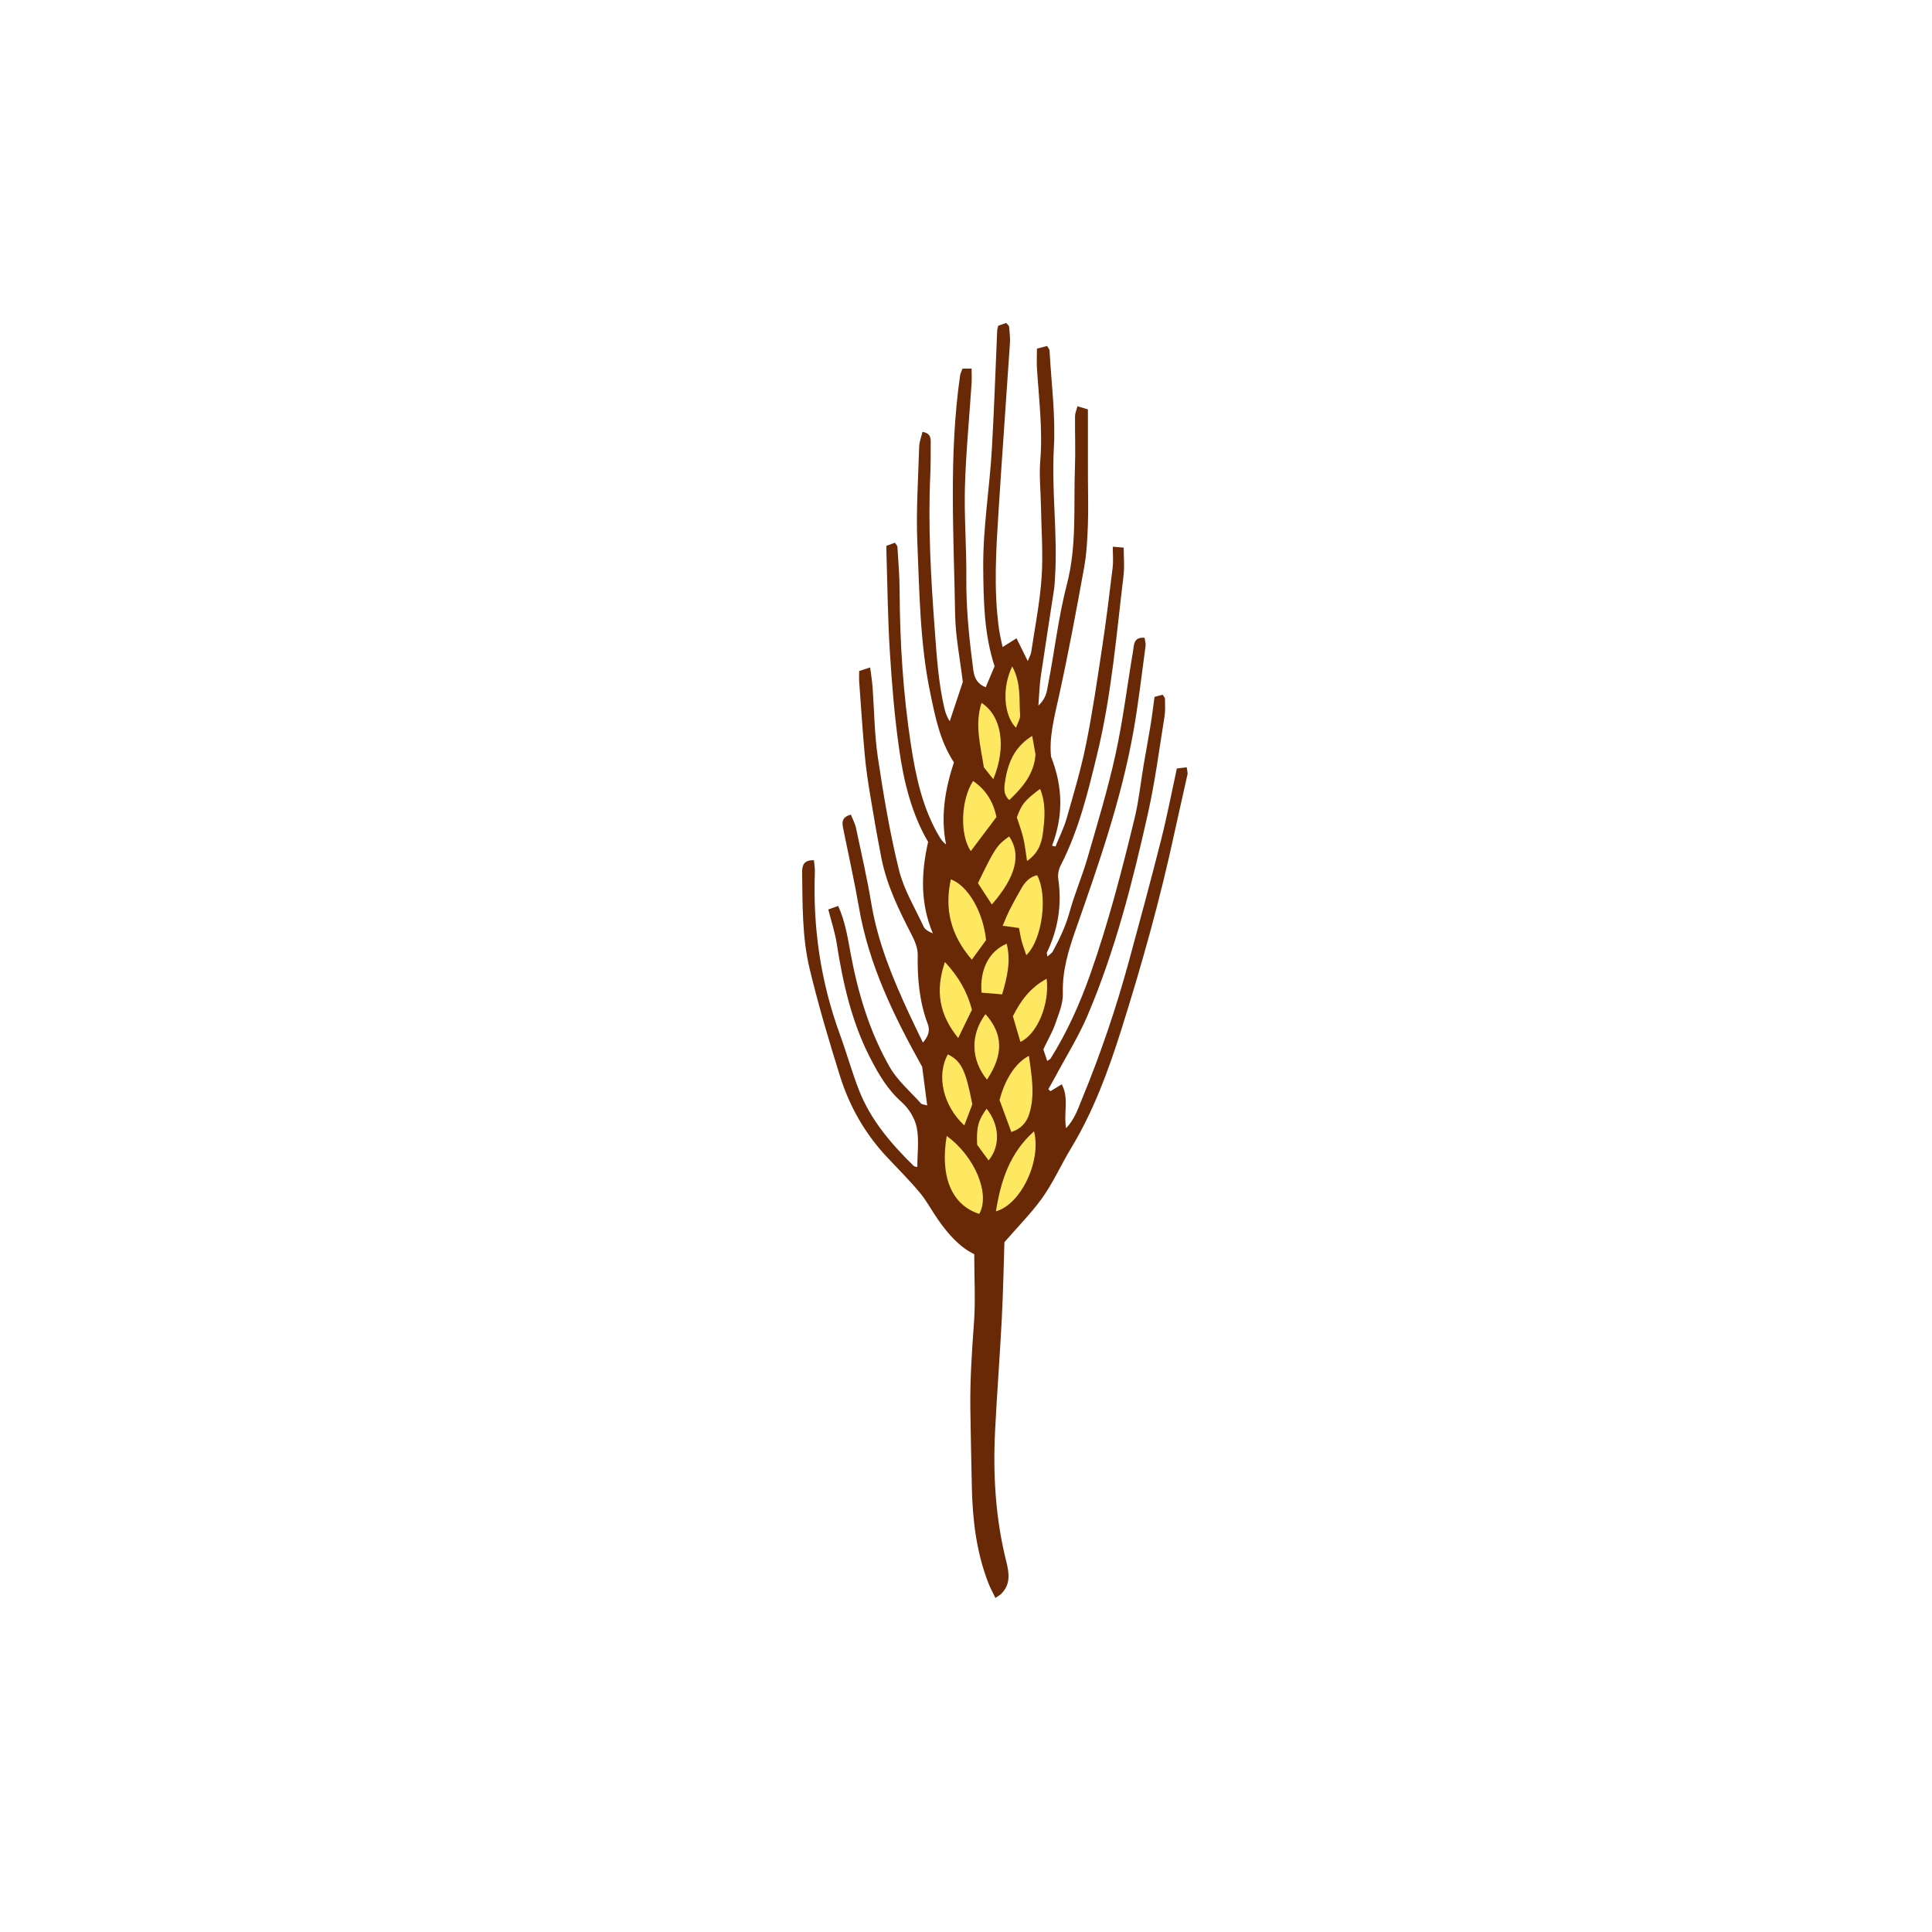 <svg version="1.1" id="svg" xmlns="http://www.w3.org/2000/svg" xmlns:xlink="http://www.w3.org/1999/xlink" x="0px" y="0px"
	 width="200px" height="200px" viewBox="0 0 200 200" enable-background="new 0 0 200 200" xml:space="preserve">
<path class="stroke" fill="#6a2906"  d="M121.826,79.555c-0.539,2.468-1.008,4.933-1.623,7.361c-1.07,4.231-2.207,8.445-3.356,12.654
	c-1.315,4.812-2.911,9.532-4.817,14.141c-0.418,1.008-0.746,2.101-1.668,3.083c-0.279-1.617,0.326-3.12-0.453-4.546
	c-0.443,0.271-0.803,0.492-1.164,0.712c-0.074-0.067-0.148-0.134-0.222-0.203c0.219-0.391,0.444-0.78,0.657-1.177
	c1.16-2.179,2.488-4.29,3.445-6.555c2.844-6.721,4.639-13.778,6.222-20.877c0.733-3.287,1.165-6.641,1.702-9.97
	c0.098-0.603,0.055-1.23,0.049-1.847c0-0.115-0.128-0.23-0.238-0.414c-0.267,0.071-0.525,0.14-0.844,0.225
	c-0.133,0.967-0.242,1.906-0.395,2.838c-0.228,1.403-0.492,2.8-0.729,4.202c-0.309,1.824-0.494,3.677-0.926,5.47
	c-1.318,5.444-2.719,10.862-4.586,16.158c-1.08,3.065-2.385,5.991-4.104,8.738c-0.065,0.103-0.205,0.161-0.368,0.286
	c-0.149-0.448-0.28-0.843-0.401-1.21c0.439-0.926,0.926-1.756,1.24-2.647c0.356-1.019,0.812-2.099,0.781-3.14
	c-0.07-2.33,0.558-4.397,1.322-6.581c2.36-6.719,4.717-13.461,5.976-20.503c0.526-2.945,0.86-5.924,1.265-8.89
	c0.035-0.259-0.064-0.537-0.107-0.841c-1.17-0.101-1.086,0.777-1.195,1.412c-0.605,3.551-1.037,7.141-1.809,10.655
	c-0.792,3.604-1.867,7.148-2.893,10.698c-0.552,1.908-1.348,3.747-1.873,5.66c-0.395,1.436-1.023,2.741-1.719,4.029
	c-0.105,0.193-0.329,0.321-0.566,0.543c-0.032-0.249-0.083-0.356-0.051-0.424c1.172-2.426,1.562-4.963,1.172-7.635
	c-0.064-0.437,0.043-0.965,0.247-1.362c1.884-3.668,2.837-7.62,3.8-11.598c1.471-6.07,1.971-12.267,2.714-18.433
	c0.11-0.925,0.016-1.875,0.016-2.876c-0.419-0.035-0.681-0.057-1.132-0.096c0,0.775,0.07,1.481-0.014,2.169
	c-0.327,2.721-0.662,5.443-1.071,8.152c-0.509,3.376-0.999,6.758-1.675,10.103c-0.524,2.597-1.287,5.148-2.015,7.699
	c-0.286,0.999-0.765,1.942-1.155,2.91c-0.118-0.027-0.234-0.054-0.354-0.082c1.142-3.014,1.165-5.989-0.104-9.21
	c-0.219-1.971,0.339-4.117,0.822-6.303c0.971-4.4,1.794-8.835,2.598-13.271c0.262-1.44,0.336-2.924,0.392-4.392
	c0.062-1.66,0.006-3.324,0.005-4.987c-0.002-2.32-0.002-4.641-0.002-7.006c-0.403-0.119-0.694-0.205-1.082-0.319
	c-0.105,0.405-0.25,0.71-0.252,1.017c-0.018,1.789,0.058,3.58-0.01,5.367c-0.149,4.017,0.209,8.043-0.83,12.037
	c-0.881,3.386-1.271,6.897-1.941,10.341c-0.128,0.665-0.166,1.452-1.014,2.219c0.098-1.223,0.119-2.12,0.247-3.002
	c0.439-3.008,0.92-6.011,1.374-9.018c0.064-0.421,0.076-0.852,0.104-1.279c0.285-4.456-0.376-8.896-0.121-13.371
	c0.191-3.345-0.268-6.729-0.448-10.094c-0.006-0.124-0.132-0.241-0.257-0.46c-0.328,0.088-0.666,0.178-1.049,0.279
	c0,0.758-0.036,1.417,0.006,2.073c0.202,3.174,0.604,6.334,0.339,9.533c-0.126,1.542,0.046,3.108,0.071,4.663
	c0.043,2.466,0.236,4.943,0.07,7.396c-0.176,2.593-0.691,5.162-1.077,7.738c-0.041,0.276-0.201,0.535-0.358,0.934
	c-0.434-0.879-0.779-1.58-1.164-2.358c-0.529,0.333-0.914,0.577-1.441,0.91c-0.14-0.685-0.288-1.266-0.371-1.856
	c-0.576-4.126-0.298-8.259-0.037-12.387c0.365-5.741,0.787-11.478,1.168-17.218c0.037-0.563-0.033-1.136-0.084-1.701
	c-0.01-0.115-0.164-0.217-0.303-0.392c-0.282,0.099-0.57,0.2-0.828,0.291c-0.047,0.223-0.098,0.36-0.104,0.498
	c-0.182,4.079-0.312,8.161-0.549,12.236c-0.237,4.121-0.935,8.205-0.896,12.354c0.031,3.42,0.086,6.818,1.174,10.162
	c-0.293,0.697-0.602,1.429-0.914,2.17c-1.271-0.489-1.257-1.567-1.381-2.53c-0.379-2.924-0.656-5.851-0.629-8.811
	c0.027-3.137-0.232-6.278-0.144-9.412c0.102-3.56,0.454-7.112,0.686-10.669c0.033-0.508,0.005-1.021,0.005-1.563
	c-0.387,0-0.648,0-0.945,0c-0.098,0.276-0.215,0.489-0.247,0.714c-1.181,8.219-0.652,16.479-0.516,24.724
	c0.04,2.312,0.513,4.616,0.796,7.001c-0.426,1.284-0.887,2.672-1.348,4.061c-0.332-0.487-0.464-0.938-0.57-1.395
	c-0.615-2.649-0.781-5.343-0.984-8.052c-0.4-5.362-0.713-10.716-0.461-16.094c0.051-1.092,0.032-2.188,0.042-3.282
	c0.005-0.488-0.005-0.976-0.851-1.13c-0.117,0.504-0.328,1.02-0.344,1.541c-0.1,3.324-0.33,6.655-0.189,9.969
	c0.223,5.205,0.27,10.427,1.348,15.58c0.518,2.474,0.988,4.904,2.437,7.126c-0.897,2.741-1.406,5.56-0.811,8.507
	c-0.282-0.229-0.489-0.47-0.649-0.738c-1.777-2.958-2.481-6.266-2.992-9.606c-0.807-5.271-1.143-10.585-1.168-15.92
	c-0.007-1.519-0.137-3.037-0.226-4.554c-0.007-0.119-0.136-0.231-0.261-0.428c-0.286,0.104-0.564,0.207-0.879,0.322
	c0,0.313-0.007,0.548,0.002,0.782c0.109,3.419,0.141,6.843,0.356,10.255c0.214,3.362,0.49,6.73,0.968,10.063
	c0.477,3.333,1.271,6.613,2.99,9.554c-0.73,3.215-0.824,6.341,0.488,9.463c-0.441-0.175-0.811-0.39-0.959-0.708
	c-0.899-1.936-2.047-3.821-2.55-5.862c-0.94-3.822-1.595-7.723-2.179-11.62c-0.363-2.437-0.373-4.928-0.559-7.392
	c-0.045-0.597-0.146-1.188-0.242-1.945c-0.488,0.158-0.805,0.261-1.137,0.37c0,0.451-0.021,0.782,0.003,1.11
	c0.182,2.509,0.345,5.021,0.57,7.527c0.124,1.369,0.323,2.733,0.548,4.09c0.361,2.2,0.742,4.397,1.17,6.585
	c0.559,2.875,1.84,5.472,3.17,8.052c0.316,0.614,0.608,1.339,0.598,2.008c-0.04,2.449,0.166,4.841,1.035,7.15
	c0.255,0.673,0.102,1.249-0.493,1.94c-0.528-1.098-0.988-2.022-1.422-2.958c-1.704-3.673-3.246-7.392-3.919-11.429
	c-0.438-2.623-1.033-5.22-1.588-7.822c-0.1-0.472-0.345-0.913-0.529-1.384c-1.041,0.28-0.906,0.901-0.781,1.518
	c0.544,2.699,1.149,5.387,1.617,8.099c1.027,5.942,3.613,11.242,6.542,16.484c0.163,1.25,0.337,2.582,0.522,4.002
	c-0.301-0.092-0.54-0.092-0.646-0.209c-1.105-1.233-2.424-2.35-3.23-3.758c-2.117-3.699-3.318-7.758-4.085-11.946
	c-0.288-1.574-0.544-3.164-1.253-4.737c-0.362,0.127-0.637,0.223-1.026,0.361c0.312,1.23,0.69,2.358,0.872,3.517
	c0.641,4.096,1.539,8.104,3.453,11.827c0.871,1.695,1.799,3.303,3.274,4.603c0.733,0.646,1.362,1.667,1.554,2.615
	c0.263,1.305,0.064,2.702,0.064,4.105c-0.134-0.041-0.297-0.04-0.379-0.121c-2.325-2.278-4.436-4.731-5.644-7.801
	c-0.747-1.897-1.284-3.876-1.987-5.793c-1.986-5.43-2.812-11.033-2.596-16.801c0.016-0.4-0.059-0.804-0.094-1.246
	c-1.086-0.038-1.232,0.561-1.223,1.282c0.048,3.326-0.008,6.682,0.769,9.926c0.894,3.738,1.991,7.433,3.138,11.104
	c0.986,3.163,2.605,6.009,4.894,8.443c1.136,1.209,2.315,2.382,3.376,3.654c0.722,0.864,1.252,1.888,1.902,2.814
	c1.043,1.486,2.227,2.838,3.738,3.558c0,2.524,0.139,4.861-0.034,7.173c-0.22,2.934-0.406,5.864-0.372,8.805
	c0.035,2.709,0.1,5.418,0.156,8.127c0.073,3.395,0.467,6.737,1.706,9.93c0.195,0.505,0.462,0.984,0.732,1.553
	c0.306-0.214,0.476-0.3,0.604-0.427c0.993-0.98,0.821-2.158,0.526-3.336c-1.123-4.469-1.391-9.012-1.159-13.591
	c0.194-3.845,0.493-7.685,0.691-11.529c0.142-2.748,0.193-5.5,0.274-7.95c1.379-1.583,2.685-2.905,3.775-4.384
	c1.228-1.663,2.057-3.585,3.133-5.359c2.296-3.785,3.837-7.964,5.169-12.182c2.132-6.753,4.046-13.571,5.534-20.501
	c0.428-1.997,0.902-3.985,1.336-5.981c0.045-0.209-0.043-0.447-0.078-0.75C122.525,79.469,122.273,79.5,121.826,79.555z"/>
<path fill-rule="evenodd" clip-rule="evenodd" fill="#ffe861" class="fill" d="M100.601,99.344c-2.189-2.543-2.846-5.24-2.169-8.314
	c1.763,0.647,3.35,3.368,3.643,6.29C101.676,97.867,101.212,98.505,100.601,99.344z"/>
<path fill-rule="evenodd" clip-rule="evenodd" fill="#ffe861" class="fill" d="M98.004,117.594c2.932,2.13,4.529,6.035,3.367,8.067
	C98.402,124.71,97.314,121.617,98.004,117.594z"/>
<path fill-rule="evenodd" clip-rule="evenodd" fill="#ffe861" class="fill" d="M106.24,98.882c-0.195-0.593-0.362-1.035-0.486-1.489
	c-0.107-0.403-0.167-0.82-0.269-1.328c-0.552-0.073-1.054-0.141-1.692-0.226c0.256-0.586,0.473-1.153,0.746-1.691
	c0.387-0.76,0.797-1.511,1.23-2.246c0.365-0.623,0.846-1.133,1.592-1.3C108.489,92.674,107.92,97.254,106.24,98.882z"/>
<path fill-rule="evenodd" clip-rule="evenodd" fill="#ffe861" class="fill" d="M106.514,109.297c0.278,2.047,0.649,4.026,0.037,6.006
	c-0.268,0.859-0.837,1.558-1.86,1.88c-0.425-1.155-0.828-2.251-1.218-3.311C104.044,111.701,105.129,110.02,106.514,109.297z"/>
<path fill-rule="evenodd" clip-rule="evenodd" fill="#ffe861" class="fill" d="M100.734,80.846c1.303,0.893,2.084,2.112,2.416,3.733
	c-0.895,1.189-1.77,2.351-2.653,3.526C99.334,86.42,99.471,82.775,100.734,80.846z"/>
<path fill-rule="evenodd" clip-rule="evenodd" fill="#ffe861" class="fill" d="M107.043,117.113c0.777,3.074-1.353,7.557-3.947,8.285
	C103.607,122.226,104.52,119.36,107.043,117.113z"/>
<path fill-rule="evenodd" clip-rule="evenodd" fill="#ffe861" class="fill" d="M99.191,107.46c-1.932-2.403-2.412-4.837-1.371-7.871
	c1.432,1.542,2.301,3.074,2.795,4.936C100.176,105.431,99.713,106.385,99.191,107.46z"/>
<path fill-rule="evenodd" clip-rule="evenodd" fill="#ffe861" class="fill" d="M102.674,93.631c-0.526-0.809-0.984-1.512-1.438-2.209
	c1.771-3.646,1.958-3.926,3.23-4.833C105.744,88.442,105.181,90.769,102.674,93.631z"/>
<path fill-rule="evenodd" clip-rule="evenodd" fill="#ffe861" class="fill" d="M98.123,109.146c1.395,0.704,1.842,1.61,2.531,5.177
	c-0.249,0.653-0.528,1.391-0.828,2.18C97.654,114.5,96.895,111.347,98.123,109.146z"/>
<path fill-rule="evenodd" clip-rule="evenodd" fill="#ffe861" class="fill" d="M105.264,84.617c0.492-1.365,0.801-1.751,2.404-2.955
	c0.632,1.536,0.484,3.069,0.295,4.577c-0.174,1.375-0.686,2.224-1.643,2.893c-0.135-0.857-0.211-1.626-0.387-2.372
	C105.76,86.024,105.484,85.312,105.264,84.617z"/>
<path fill-rule="evenodd" clip-rule="evenodd" fill="#ffe861" class="fill" d="M101.848,79.43c-0.35-2.278-0.968-4.439-0.238-6.667
	c2.029,1.303,2.637,4.456,1.215,7.898C102.485,80.235,102.182,79.853,101.848,79.43z"/>
<path fill-rule="evenodd" clip-rule="evenodd" fill="#ffe861" class="fill" d="M108.346,101.318c0.33,2.647-0.99,5.759-2.715,6.536
	c-0.25-0.854-0.498-1.701-0.777-2.654C105.619,103.666,106.6,102.268,108.346,101.318z"/>
<path fill-rule="evenodd" clip-rule="evenodd" fill="#ffe861" class="fill" d="M102.172,111.766c-1.678-2.062-1.736-4.659-0.155-6.784
	C103.852,107.048,103.901,109.153,102.172,111.766z"/>
<path fill-rule="evenodd" clip-rule="evenodd" fill="#ffe861" class="fill" d="M104.482,82.82c-0.688-0.627-0.523-1.405-0.406-2.118
	c0.354-2.164,1.213-3.548,2.775-4.521c0.119,0.664,0.232,1.291,0.344,1.916C107.059,80.09,105.893,81.479,104.482,82.82z"/>
<path fill-rule="evenodd" clip-rule="evenodd" fill="#ffe861" class="fill" d="M103.742,102.936c-0.906-0.075-1.521-0.125-2.132-0.175
	c-0.2-2.354,0.741-4.274,2.601-5.069C104.686,99.576,104.21,101.299,103.742,102.936z"/>
<path fill-rule="evenodd" clip-rule="evenodd" fill="#ffe861" class="fill" d="M102.337,120.126c-0.456-0.624-0.835-1.144-1.184-1.622
	c-0.08-1.827,0.104-2.517,0.979-3.729C103.456,116.416,103.6,118.608,102.337,120.126z"/>
<path fill-rule="evenodd" clip-rule="evenodd" fill="#ffe861" class="fill" d="M104.786,68.987c0.937,1.719,0.693,3.412,0.815,5.03
	c0.03,0.398-0.254,0.82-0.425,1.321C103.896,74.055,103.715,71.16,104.786,68.987z"/>
</svg>
